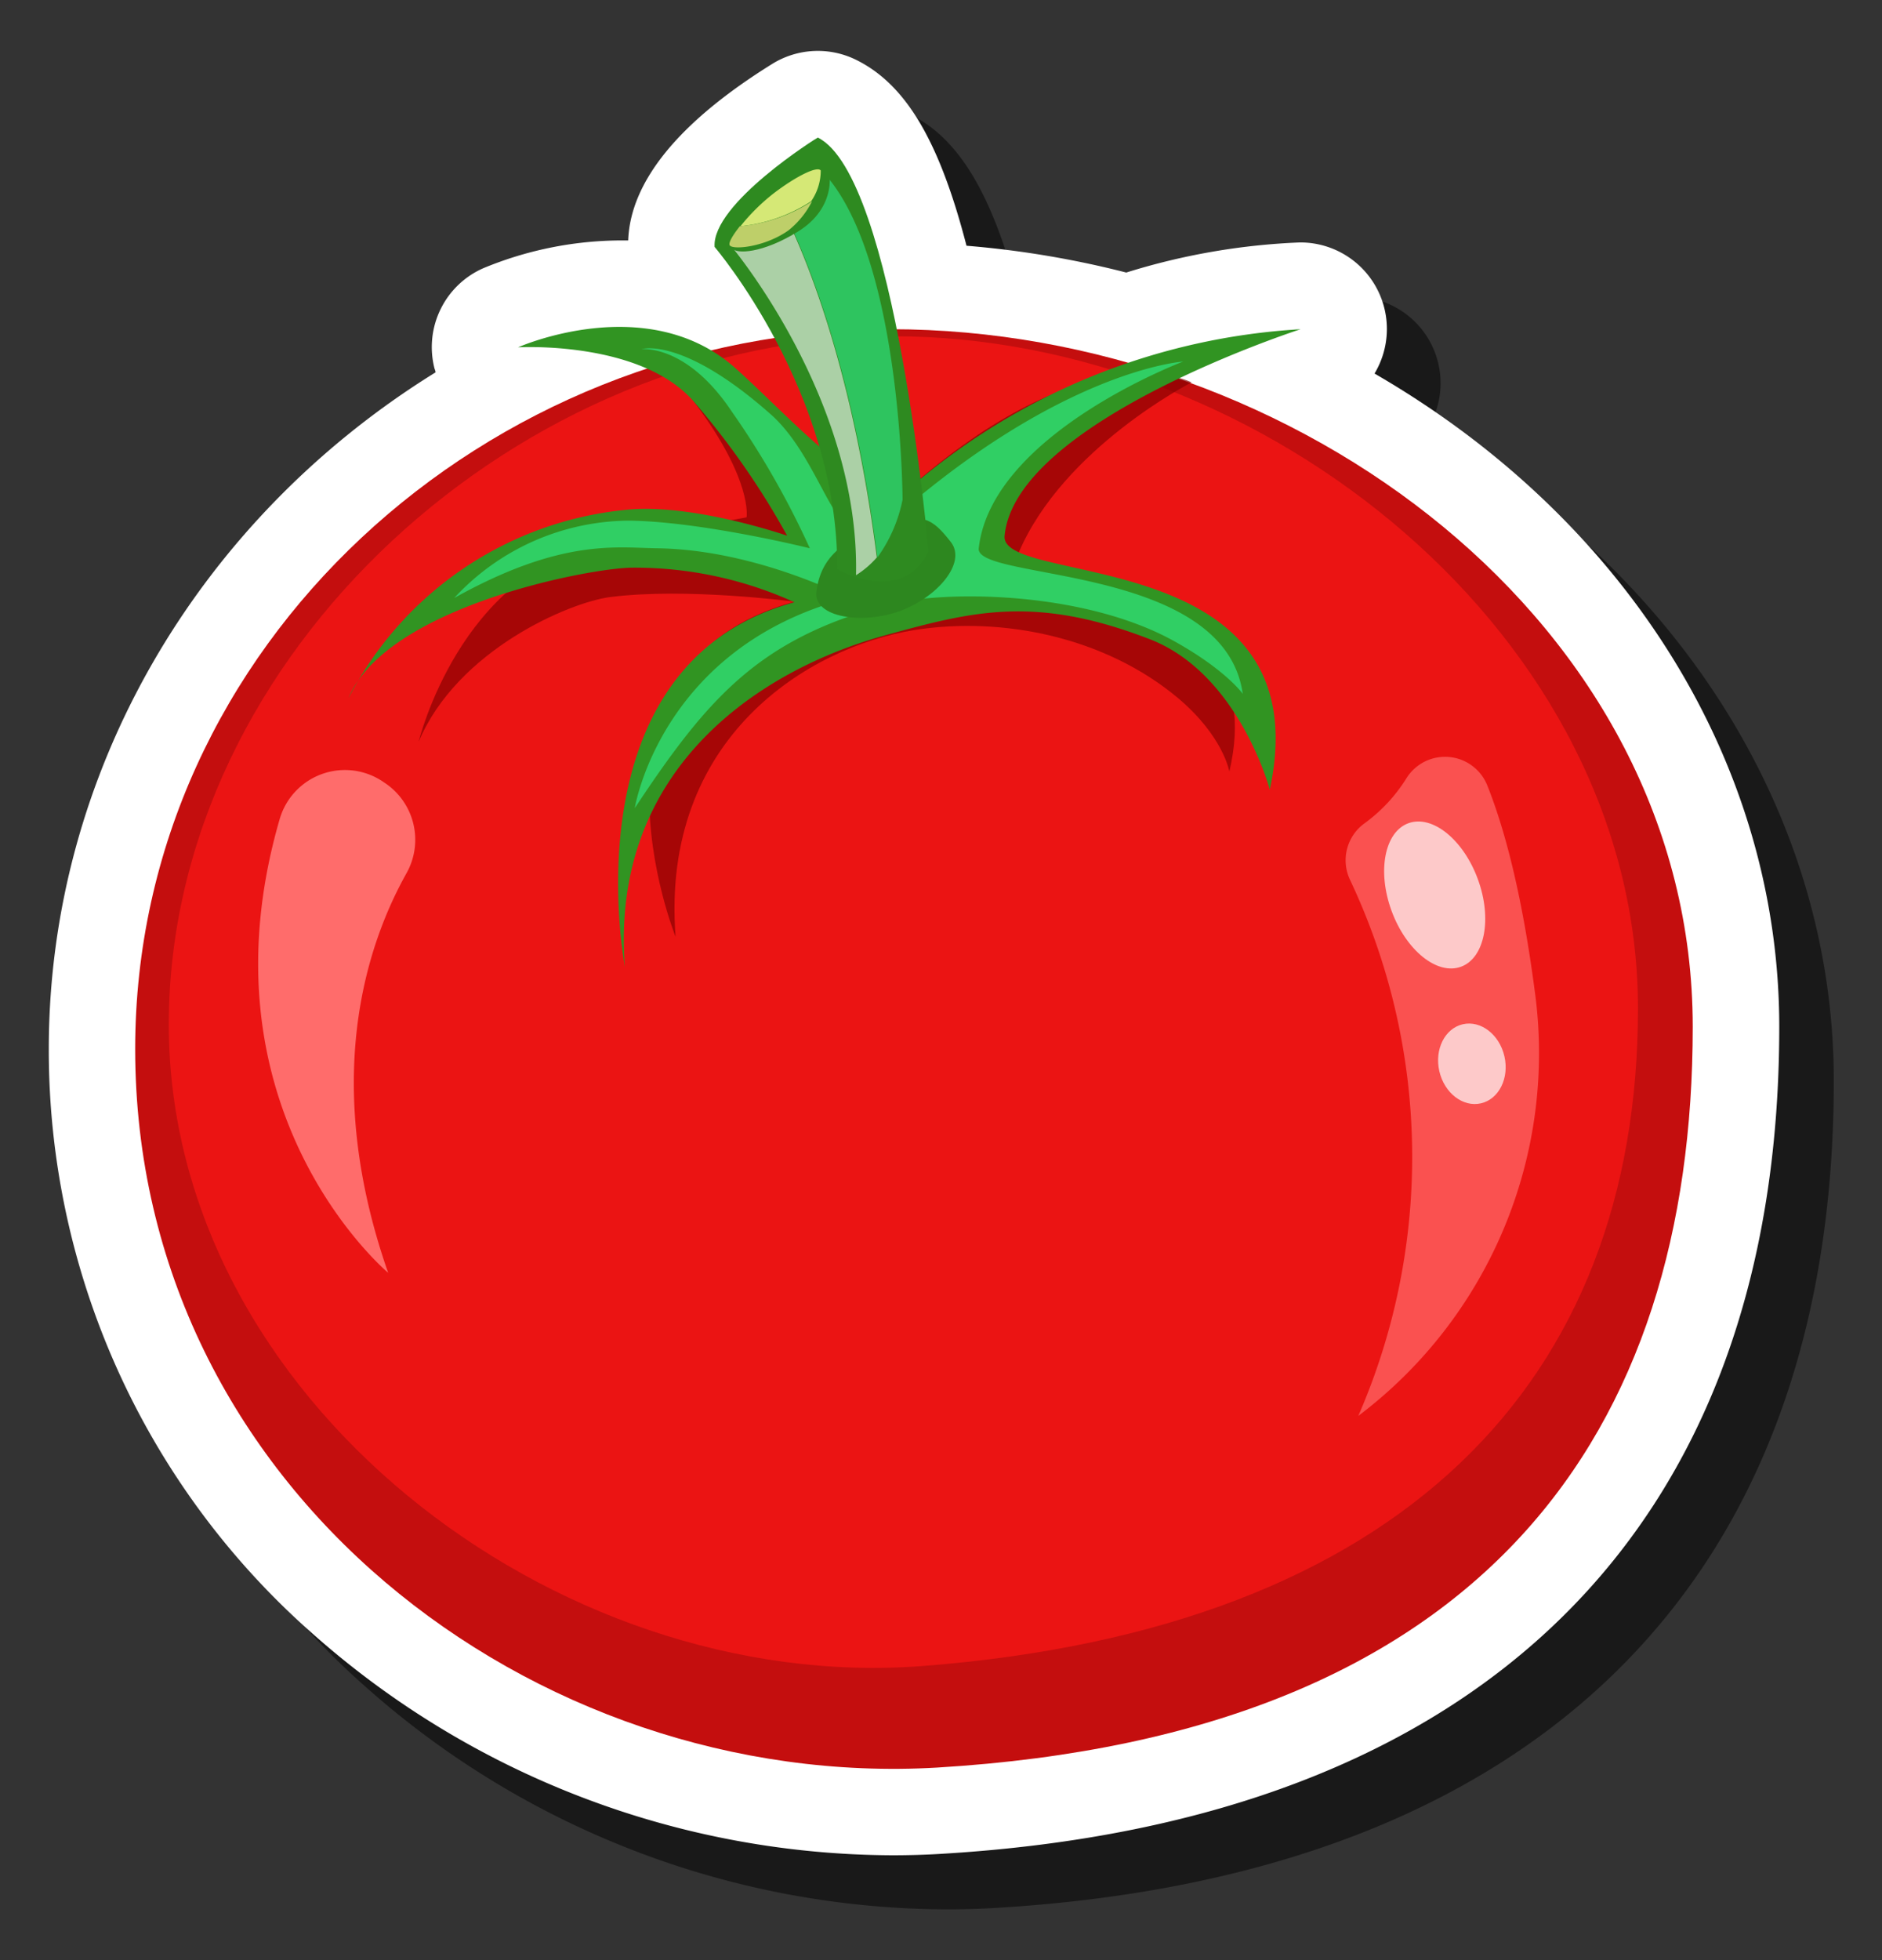 <svg id="a99e8cea-1ea5-457f-82ae-b705ddeff90d" data-name="Layer 1" xmlns="http://www.w3.org/2000/svg" width="160.1" height="166.71" viewBox="0 0 160.1 166.71">
  <rect x="0" y="0" width="160.1" height="166.71" fill="#333333" stroke="none"/>
  <defs>
    <style>
      .e6271ccf-af72-403a-9e1a-6a5ebc21ba3b {
        opacity: 0.5;
      }

      .abb9a1f9-6689-4f30-b307-169318e75786, .e9ba99a6-cd3a-45fc-b12b-fb5a5dd9e3c7, .eecdcfd9-c964-41e0-be74-44ea4d10fdc3 {
        fill: #fff;
      }

      .af7c0990-8c75-48f9-b7d0-bbd42adec050 {
        fill: #c40e0e;
      }

      .a196245d-be5e-4e9e-8fa1-3b95afd6b13a {
        fill: #eb1413;
      }

      .a7f47140-68e9-4cd2-b94a-fb9edaf413a2 {
        fill: #870100;
      }

      .a7f47140-68e9-4cd2-b94a-fb9edaf413a2, .eecdcfd9-c964-41e0-be74-44ea4d10fdc3 {
        opacity: 0.69;
      }

      .a25e81b5-7fbf-407a-ae16-f202c2189774 {
        fill: #319422;
      }

      .b197cca0-5127-4e4c-8add-aebc82e87bdb {
        fill: #30cf64;
      }

      .eacd11bf-514c-4764-908e-924451f0da14 {
        fill: #2d871f;
      }

      .bb4cb7a7-c747-4d3a-8006-8d1e90183cd9 {
        fill: #2e8a20;
      }

      .e9ba99a6-cd3a-45fc-b12b-fb5a5dd9e3c7 {
        opacity: 0.6;
      }

      .bef6f06f-500c-4853-95f9-b940616a5308 {
        fill: #2ec45f;
      }

      .a9ebfb04-5144-4668-9619-b3948e8685f8 {
        fill: #d5e876;
      }

      .ebd75ecf-3d51-476c-b164-6e5872caf25a {
        fill: #becf69;
      }

      .f037e060-62b4-4919-8e47-4dec33c1fdf5 {
        fill: #ff6c6b;
      }

      .ac79c7df-9608-4da7-9b1b-a76c4c7f4242 {
        fill: #fa5150;
      }
    </style>
  </defs>
  <g>
    <path class="e6271ccf-af72-403a-9e1a-6a5ebc21ba3b" d="M80.48,162.39a74.73,74.73,0,0,1-49.46-19A66.1,66.1,0,0,1,8.74,93.81c0-23.53,12.72-45.05,32.91-57.54l-.12-.42a7.34,7.34,0,0,1,4.14-8.42,30.58,30.58,0,0,1,11.61-2.38H58c.18-5,4.29-10.06,12.23-15a7.37,7.37,0,0,1,3.9-1.11,7.21,7.21,0,0,1,3.23.75c4.22,2.06,7.08,6.78,9.41,15.82a81.69,81.69,0,0,1,13.6,2.29,56,56,0,0,1,14.76-2.56h.06a7.35,7.35,0,0,1,6.3,11.15C142.81,48.68,156,69.36,156,91.92c0,42.6-25.28,67.58-71.18,70.34-1.42.09-2.86.13-4.28.13Z"/>
    <path class="abb9a1f9-6689-4f30-b307-169318e75786" d="M75.89,157.79a74.73,74.73,0,0,1-49.47-19A66.11,66.11,0,0,1,4.15,89.22c0-23.54,12.72-45.06,32.9-57.55,0-.14-.08-.27-.11-.42a7.33,7.33,0,0,1,4.13-8.42,30.8,30.8,0,0,1,11.61-2.38h.76c.18-5,4.29-10.06,12.23-15a7.36,7.36,0,0,1,7.14-.37C77,7.14,79.88,11.86,82.22,20.9a81.55,81.55,0,0,1,13.59,2.28,57,57,0,0,1,14.77-2.56h.06a7.36,7.36,0,0,1,6.29,11.15c21.29,12.31,34.43,33,34.43,55.56,0,42.6-25.28,67.58-71.18,70.33-1.42.09-2.86.13-4.29.13Z"/>
    <g>
      <path class="af7c0990-8c75-48f9-b7d0-bbd42adec050" d="M144,87.33c0,34.34-17.55,60.19-64.27,63-34.28,2-68.23-23.71-68.23-61.11C11.5,54.87,41.43,28,75.77,28S144,53,144,87.33Z"/>
      <path class="a196245d-be5e-4e9e-8fa1-3b95afd6b13a" d="M139.34,85.77c0,31.65-20,52.75-60.82,55.92-31.41,2.44-64.16-22.9-64.16-54.55S44.45,28.6,76,28.6,139.34,54.13,139.34,85.77Z"/>
      <path class="a7f47140-68e9-4cd2-b94a-fb9edaf413a2" d="M56.82,31.53s1.15-2.3,5.85,1c5.18,3.68,11.91,11.37,15.15,8.57,15.09-13,23.55-8.58,23.55-8.58S90.47,38.07,86.66,47c-1.73,4,22,1.26,17.92,18.62,0,0-.5-3-4.39-6.27C94,54.18,85.28,52.41,77.82,53.58c-9,1.43-21.65,9.14-20.35,26.09,0,0-9.32-23.17,10.11-28.5,0,0-9.19-1.22-15.68-.39-3.43.44-13,4.49-16.29,12.31,0,0,3.53-14.55,15.7-16.85C55,45.53,63.51,44,63.51,44s.55-3.13-4.39-9.72C56.3,30.48,56.82,31.53,56.82,31.53Z"/>
      <path class="a25e81b5-7fbf-407a-ae16-f202c2189774" d="M44.07,29.54s11-4.91,18.5,1.78c4.75,4.22,12,12.62,15.25,9.82A55.71,55.71,0,0,1,110.64,28S86.39,35.81,85.46,45.57c-.42,4.36,27.06.59,22.56,21.59,0,0-2.62-9.87-10.22-12.8C88.06,50.59,82.7,52,75.42,54c-10.66,2.9-23.56,11.28-22.26,28.22,0,0-5-25.71,14.42-31a32.86,32.86,0,0,0-13.79-2.94c-3.46,0-20.88,3.27-24.14,11.09a29.81,29.81,0,0,1,23.51-16c5.65-.63,13.8,2.19,13.8,2.19a66.51,66.51,0,0,0-7.84-11.29C54.63,28.92,44.07,29.54,44.07,29.54Z"/>
      <path class="b197cca0-5127-4e4c-8add-aebc82e87bdb" d="M54.57,29.7s3.44-1.15,11,5.54c4.75,4.22,5.68,13.13,9.71,9.51,14.84-13.32,25.37-14,25.37-14S84.35,36.89,83.26,46.63c-.32,2.79,20.9,1.29,22.46,12.38,0,0-1.41-2-5.71-4.41-7.74-4.37-19.84-4.46-24.76-3.11C64.6,54.4,60.25,59.28,54,68.73c0,0,2.19-13.72,18.18-17.87,0,0-7.84-4.12-16.3-4.23-3.46-.05-8.15-.84-17.24,4.23a20.4,20.4,0,0,1,14.89-6.58c6.23.08,15.36,2.35,15.36,2.35A72.35,72.35,0,0,0,62.25,35C58.39,29.22,54.57,29.7,54.57,29.7Z"/>
      <path class="eacd11bf-514c-4764-908e-924451f0da14" d="M80.91,46.13c1.32,1.76-1.19,4.68-4.36,5.84s-7.35.55-7.1-1.63c.44-3.82,3.62-4.77,5.8-5.59C78.41,43.55,79.26,44,80.91,46.13Z"/>
      <path class="bb4cb7a7-c747-4d3a-8006-8d1e90183cd9" d="M60.79,21s10.53,12.3,10.43,27.4c0,0,5.47,3.18,7.77-1.5,0,0-2.78-31.94-9.42-35.2C69.57,11.67,60.54,17.32,60.79,21Z"/>
      <path class="e9ba99a6-cd3a-45fc-b12b-fb5a5dd9e3c7" d="M62.15,20.87s11,13,10.67,28.05a7.84,7.84,0,0,0,1.77-1.51c-1.31-10.29-4-22.08-8.75-31.06A10.13,10.13,0,0,0,62.15,20.87Z"/>
      <path class="bef6f06f-500c-4853-95f9-b940616a5308" d="M69.89,14.5a12.41,12.41,0,0,0-4,1.85c4.75,9,7.44,20.77,8.75,31.06a12.62,12.62,0,0,0,2.14-4.91S76.73,21.6,69.89,14.5Z"/>
      <path class="bb4cb7a7-c747-4d3a-8006-8d1e90183cd9" d="M70.29,13.87c.38.5,1,3.75-2.45,5.85-3,1.84-5.2,1.9-5.57,1.4S61.1,19.36,65,16.22C66.86,14.73,69.92,13.37,70.29,13.87Z"/>
      <path class="a9ebfb04-5144-4668-9619-b3948e8685f8" d="M69.82,14.5c-.3-.41-2.14.52-4,1.94a17.06,17.06,0,0,0-2.83,2.8A13.54,13.54,0,0,0,69,17.12,4.59,4.59,0,0,0,69.82,14.5Z"/>
      <path class="ebd75ecf-3d51-476c-b164-6e5872caf25a" d="M62.94,19.24c-.63.79-1,1.44-.86,1.63.3.4,3,.14,5-1.28a7.51,7.51,0,0,0,2-2.47A13.54,13.54,0,0,1,62.94,19.24Z"/>
      <path class="f037e060-62b4-4919-8e47-4dec33c1fdf5" d="M32.52,66.44l.16.11a5.81,5.81,0,0,1,1.91,7.7c-3.51,6.26-7.24,17.77-1.57,34,0,0-16.44-13.75-9.23-38.58A5.78,5.78,0,0,1,32.52,66.44Z"/>
      <path class="ac79c7df-9608-4da7-9b1b-a76c4c7f4242" d="M119.67,66.15A13.7,13.7,0,0,1,116.11,70a3.88,3.88,0,0,0-1.26,4.84,55.17,55.17,0,0,1,.7,45.58,38.63,38.63,0,0,0,15-36.2c-1.11-8.44-2.62-13.93-4.06-17.5A3.87,3.87,0,0,0,119.67,66.15Z"/>
      <ellipse class="eecdcfd9-c964-41e0-be74-44ea4d10fdc3" cx="122.05" cy="76.11" rx="3.91" ry="6.5" transform="translate(-18.74 46.66) rotate(-20.13)"/>
      <ellipse class="eecdcfd9-c964-41e0-be74-44ea4d10fdc3" cx="125.21" cy="90.48" rx="2.84" ry="3.45" transform="translate(-17.08 30.33) rotate(-12.94)"/>
    </g>
  </g>
</svg>
